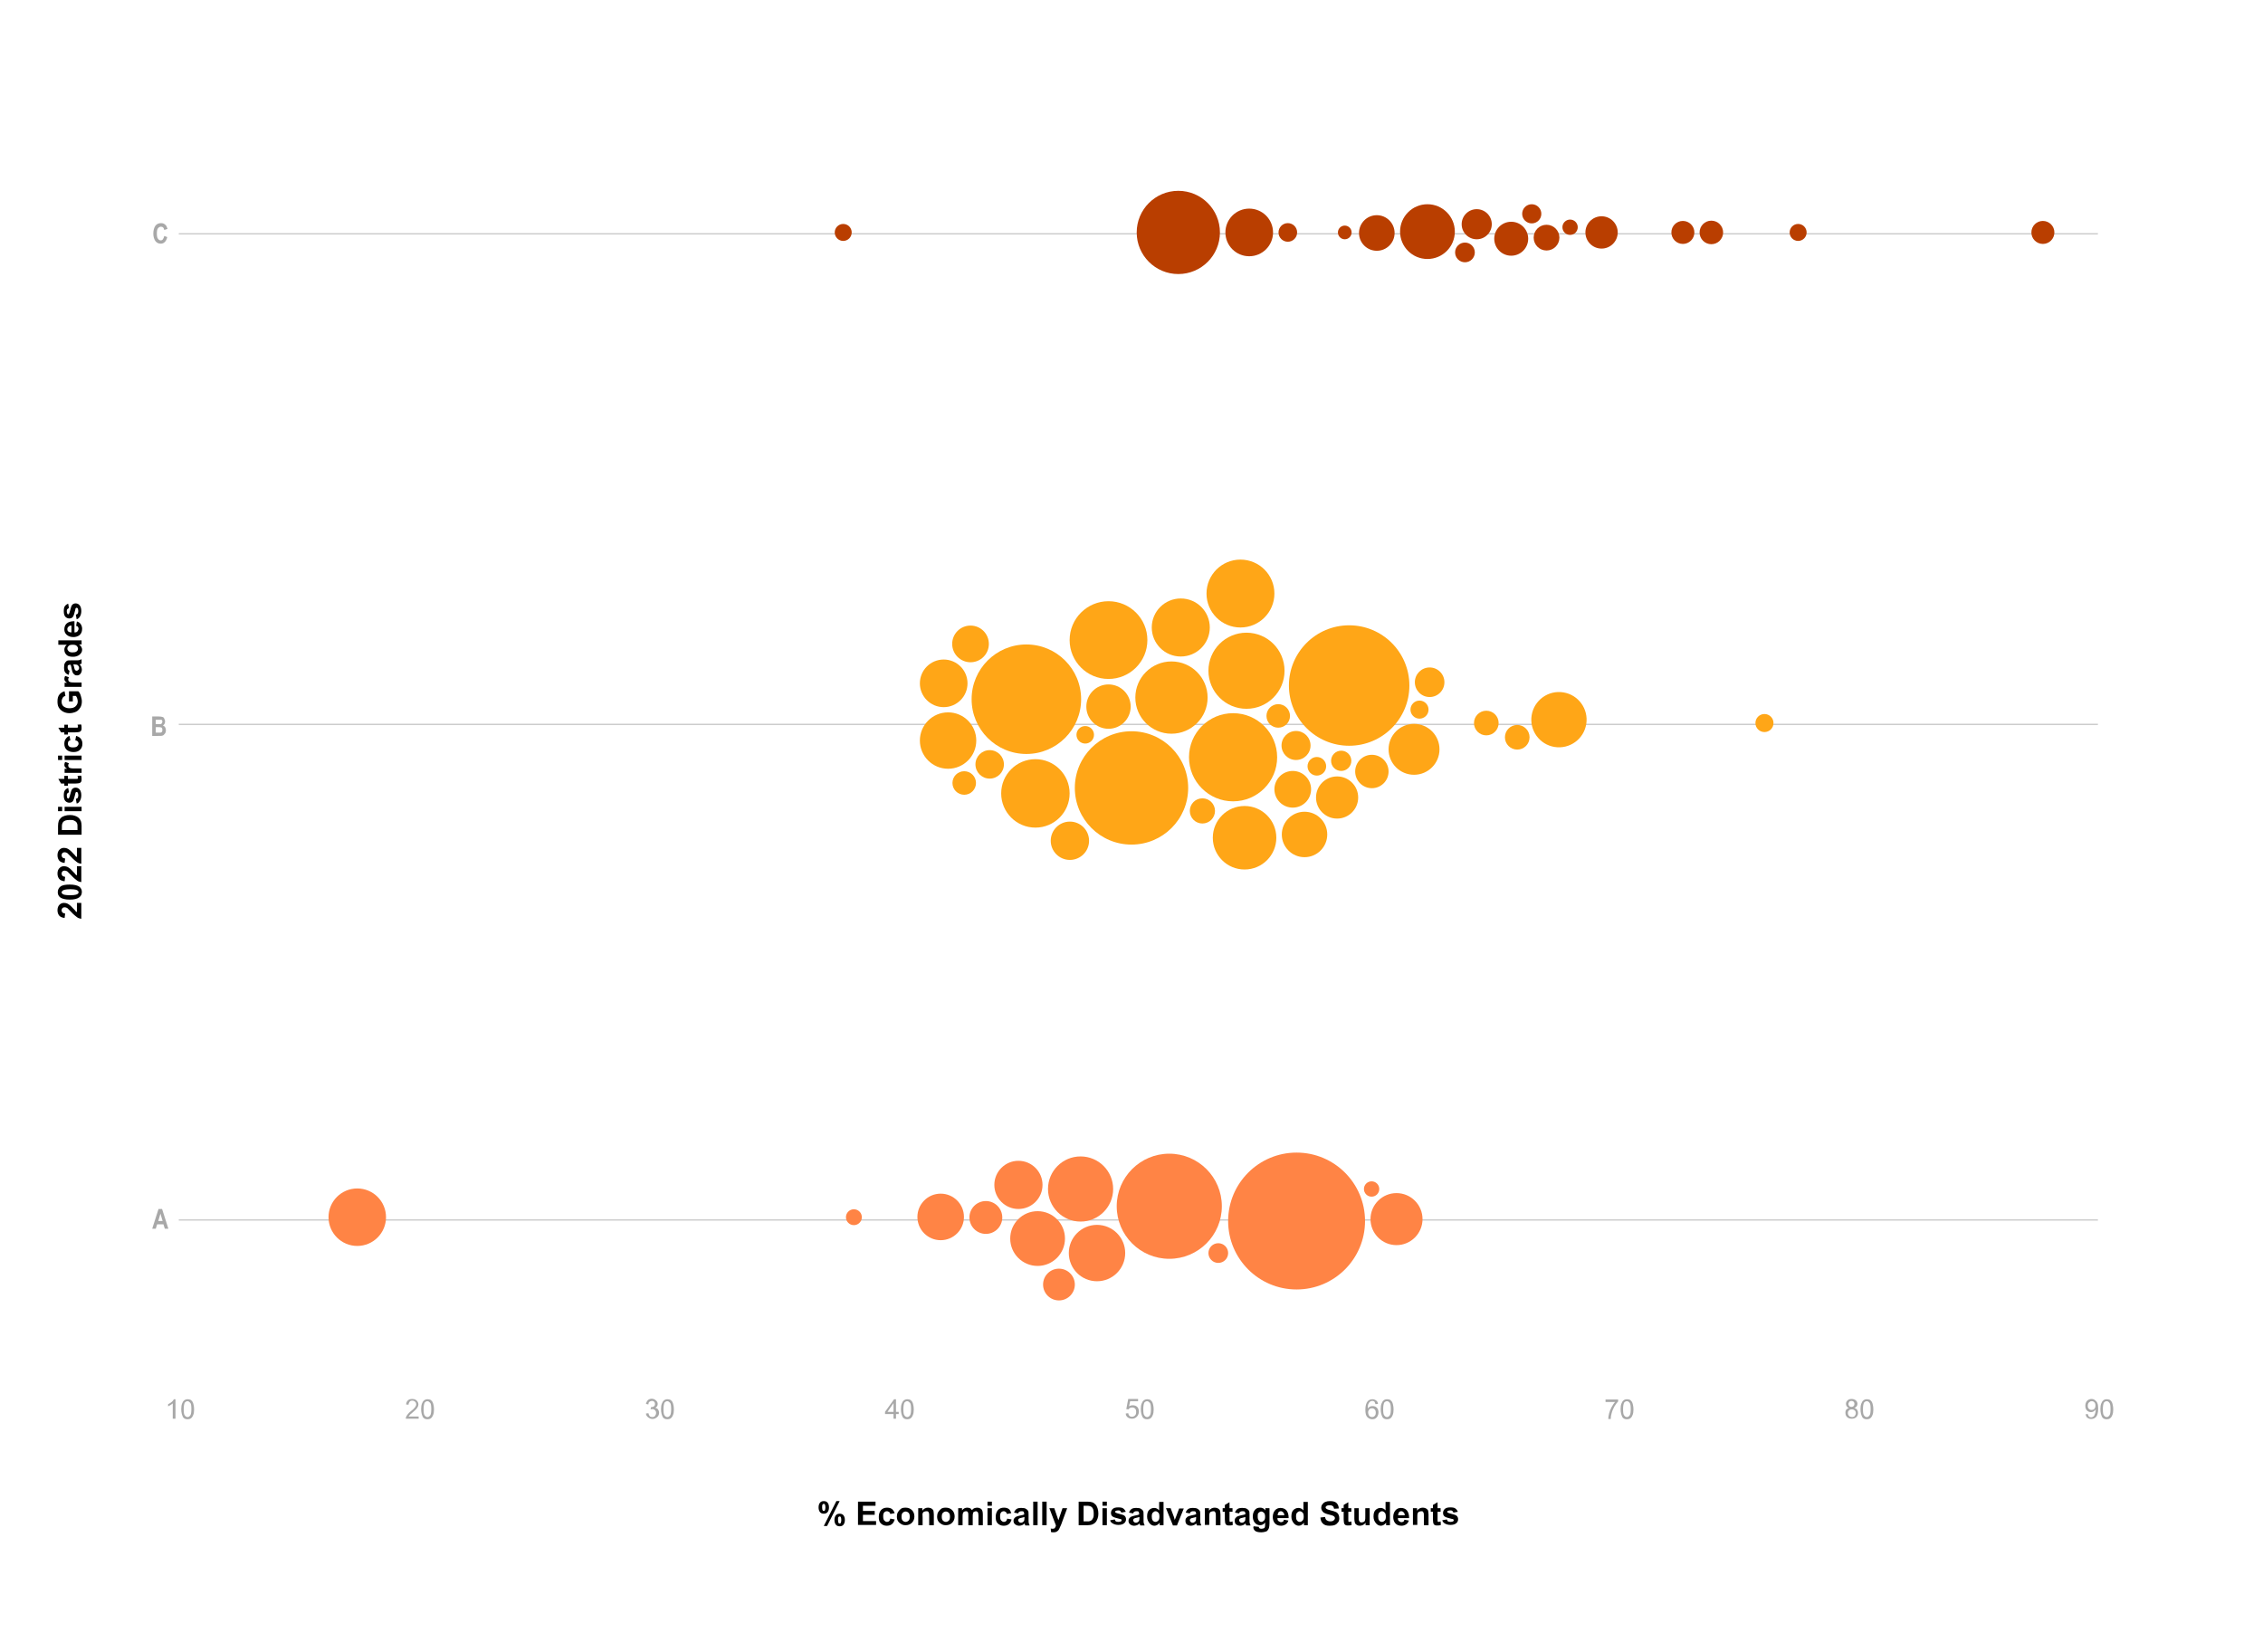 <?xml version="1.0" encoding="utf-8"?>
<!-- Generator: Adobe Illustrator 26.5.0, SVG Export Plug-In . SVG Version: 6.00 Build 0)  -->
<svg version="1.1" id="Layer_1" xmlns="http://www.w3.org/2000/svg" xmlns:xlink="http://www.w3.org/1999/xlink" x="0px" y="0px"
	 viewBox="0 0 826.6 603.5" style="enable-background:new 0 0 826.6 603.5;" xml:space="preserve">
<style type="text/css">
	.st0{enable-background:new    ;}
	.st1{fill:#A8A8A8;}
	.st2{fill:none;stroke:#000000;}
	.st3{fill:none;stroke:#CCCCCC;stroke-width:0.5;}
	.st4{fill:none;stroke:#CCCCCC;}
	.st5{fill:#FFA617;}
	.st6{fill:#FF8445;}
	.st7{fill:#B93E00;}
</style>
<g id="viz" transform="translate(50,10)">
	<g id="axis">
		<g transform="translate(0,540)">
			<g transform="translate(0.5,0)">
				<g class="st0">
					<path class="st1" d="M13.5-31.8h-0.9v-5.6c-0.2,0.2-0.5,0.4-0.8,0.6s-0.7,0.4-0.9,0.5v-0.8c0.5-0.2,0.9-0.5,1.3-0.8
						s0.6-0.6,0.8-1h0.6V-31.8z"/>
					<path class="st1" d="M15.7-35.3c0-0.8,0.1-1.5,0.3-2c0.2-0.5,0.4-0.9,0.8-1.2s0.8-0.4,1.3-0.4c0.4,0,0.7,0.1,1,0.2
						c0.3,0.2,0.5,0.4,0.7,0.7c0.2,0.3,0.3,0.6,0.4,1.1c0.1,0.4,0.2,1,0.2,1.7c0,0.8-0.1,1.5-0.3,2c-0.2,0.5-0.4,0.9-0.8,1.2
						c-0.3,0.3-0.8,0.4-1.3,0.4c-0.7,0-1.2-0.2-1.6-0.7C16-33,15.7-34,15.7-35.3z M16.6-35.3c0,1.2,0.1,2,0.4,2.3
						c0.3,0.4,0.6,0.6,1,0.6s0.7-0.2,1-0.6s0.4-1.2,0.4-2.3c0-1.2-0.1-2-0.4-2.3s-0.6-0.6-1-0.6c-0.4,0-0.7,0.2-1,0.5
						C16.8-37.3,16.6-36.5,16.6-35.3z"/>
				</g>
			</g>
			<g transform="translate(88.125,0)">
				<path class="st2" d="M15.3-14.9"/>
				<g class="st0">
					<path class="st1" d="M14.8-32.6v0.8h-4.7c0-0.2,0-0.4,0.1-0.6c0.1-0.3,0.3-0.6,0.6-1s0.6-0.7,1.1-1.1c0.8-0.6,1.3-1.1,1.6-1.5
						c0.3-0.4,0.4-0.7,0.4-1.1c0-0.3-0.1-0.6-0.4-0.9c-0.2-0.2-0.6-0.4-1-0.4c-0.4,0-0.8,0.1-1,0.4s-0.4,0.6-0.4,1.1l-0.9-0.1
						c0.1-0.7,0.3-1.2,0.7-1.5c0.4-0.4,0.9-0.5,1.6-0.5c0.7,0,1.2,0.2,1.6,0.6s0.6,0.9,0.6,1.4c0,0.3-0.1,0.6-0.2,0.8
						s-0.3,0.6-0.6,0.9s-0.7,0.7-1.4,1.3c-0.5,0.4-0.9,0.7-1,0.9c-0.1,0.2-0.3,0.3-0.4,0.5H14.8z"/>
					<path class="st1" d="M15.7-35.3c0-0.8,0.1-1.5,0.3-2c0.2-0.5,0.4-0.9,0.8-1.2s0.8-0.4,1.3-0.4c0.4,0,0.7,0.1,1,0.2
						c0.3,0.2,0.5,0.4,0.7,0.7c0.2,0.3,0.3,0.6,0.4,1.1c0.1,0.4,0.2,1,0.2,1.7c0,0.8-0.1,1.5-0.3,2c-0.2,0.5-0.4,0.9-0.8,1.2
						c-0.3,0.3-0.8,0.4-1.3,0.4c-0.7,0-1.2-0.2-1.6-0.7C16-33,15.7-34,15.7-35.3z M16.6-35.3c0,1.2,0.1,2,0.4,2.3
						c0.3,0.4,0.6,0.6,1,0.6s0.7-0.2,1-0.6s0.4-1.2,0.4-2.3c0-1.2-0.1-2-0.4-2.3s-0.6-0.6-1-0.6c-0.4,0-0.7,0.2-1,0.5
						C16.8-37.3,16.6-36.5,16.6-35.3z"/>
				</g>
			</g>
			<g transform="translate(175.75,0)">
				<path class="st2" d="M15.3-14.9"/>
				<g class="st0">
					<path class="st1" d="M10.2-33.7l0.9-0.1c0.1,0.5,0.3,0.9,0.5,1.1c0.2,0.2,0.5,0.3,0.9,0.3c0.4,0,0.8-0.1,1-0.4s0.4-0.6,0.4-1.1
						c0-0.4-0.1-0.7-0.4-1c-0.3-0.3-0.6-0.4-1-0.4c-0.2,0-0.4,0-0.6,0.1l0.1-0.8c0.1,0,0.1,0,0.1,0c0.4,0,0.7-0.1,1-0.3
						s0.4-0.5,0.4-0.9c0-0.3-0.1-0.6-0.3-0.8s-0.5-0.3-0.8-0.3c-0.3,0-0.6,0.1-0.9,0.3s-0.4,0.5-0.4,1l-0.9-0.2
						c0.1-0.6,0.4-1,0.7-1.4c0.4-0.3,0.9-0.5,1.4-0.5c0.4,0,0.8,0.1,1.1,0.3c0.3,0.2,0.6,0.4,0.8,0.7s0.3,0.6,0.3,0.9
						c0,0.3-0.1,0.6-0.2,0.8s-0.4,0.5-0.7,0.6c0.4,0.1,0.8,0.3,1,0.6c0.2,0.3,0.4,0.7,0.4,1.2c0,0.6-0.2,1.2-0.7,1.6
						c-0.5,0.4-1,0.7-1.7,0.7c-0.6,0-1.1-0.2-1.6-0.6S10.2-33.1,10.2-33.7z"/>
					<path class="st1" d="M15.7-35.3c0-0.8,0.1-1.5,0.3-2c0.2-0.5,0.4-0.9,0.8-1.2s0.8-0.4,1.3-0.4c0.4,0,0.7,0.1,1,0.2
						c0.3,0.2,0.5,0.4,0.7,0.7c0.2,0.3,0.3,0.6,0.4,1.1c0.1,0.4,0.2,1,0.2,1.7c0,0.8-0.1,1.5-0.3,2c-0.2,0.5-0.4,0.9-0.8,1.2
						c-0.3,0.3-0.8,0.4-1.3,0.4c-0.7,0-1.2-0.2-1.6-0.7C16-33,15.7-34,15.7-35.3z M16.6-35.3c0,1.2,0.1,2,0.4,2.3
						c0.3,0.4,0.6,0.6,1,0.6s0.7-0.2,1-0.6s0.4-1.2,0.4-2.3c0-1.2-0.1-2-0.4-2.3s-0.6-0.6-1-0.6c-0.4,0-0.7,0.2-1,0.5
						C16.8-37.3,16.6-36.5,16.6-35.3z"/>
				</g>
			</g>
			<g transform="translate(263.375,0)">
				<path class="st2" d="M15.3-14.9"/>
				<g class="st0">
					<path class="st1" d="M13-31.8v-1.7H9.9v-0.8l3.3-4.6h0.7v4.6h1v0.8h-1v1.7H13z M13-34.3v-3.2l-2.2,3.2H13z"/>
					<path class="st1" d="M15.7-35.3c0-0.8,0.1-1.5,0.3-2c0.2-0.5,0.4-0.9,0.8-1.2s0.8-0.4,1.3-0.4c0.4,0,0.7,0.1,1,0.2
						c0.3,0.2,0.5,0.4,0.7,0.7c0.2,0.3,0.3,0.6,0.4,1.1c0.1,0.4,0.2,1,0.2,1.7c0,0.8-0.1,1.5-0.3,2c-0.2,0.5-0.4,0.9-0.8,1.2
						c-0.3,0.3-0.8,0.4-1.3,0.4c-0.7,0-1.2-0.2-1.6-0.7C16-33,15.7-34,15.7-35.3z M16.6-35.3c0,1.2,0.1,2,0.4,2.3
						c0.3,0.4,0.6,0.6,1,0.6s0.7-0.2,1-0.6s0.4-1.2,0.4-2.3c0-1.2-0.1-2-0.4-2.3s-0.6-0.6-1-0.6c-0.4,0-0.7,0.2-1,0.5
						C16.8-37.3,16.6-36.5,16.6-35.3z"/>
				</g>
			</g>
			<g transform="translate(351,0)">
				<path class="st2" d="M15.3-14.9"/>
				<g class="st0">
					<path class="st1" d="M10.2-33.7l0.9-0.1c0.1,0.4,0.2,0.8,0.5,1c0.2,0.2,0.5,0.3,0.9,0.3c0.4,0,0.8-0.2,1.1-0.5s0.4-0.7,0.4-1.3
						c0-0.5-0.1-0.9-0.4-1.2s-0.7-0.4-1.1-0.4c-0.3,0-0.5,0.1-0.8,0.2c-0.2,0.1-0.4,0.3-0.5,0.5l-0.8-0.1l0.7-3.7h3.6v0.8h-2.9
						l-0.4,1.9c0.4-0.3,0.9-0.4,1.4-0.4c0.6,0,1.2,0.2,1.6,0.6s0.6,1,0.6,1.7c0,0.6-0.2,1.2-0.6,1.7c-0.5,0.6-1.1,0.9-1.9,0.9
						c-0.7,0-1.2-0.2-1.6-0.5S10.2-33.1,10.2-33.7z"/>
					<path class="st1" d="M15.7-35.3c0-0.8,0.1-1.5,0.3-2c0.2-0.5,0.4-0.9,0.8-1.2s0.8-0.4,1.3-0.4c0.4,0,0.7,0.1,1,0.2
						c0.3,0.2,0.5,0.4,0.7,0.7c0.2,0.3,0.3,0.6,0.4,1.1c0.1,0.4,0.2,1,0.2,1.7c0,0.8-0.1,1.5-0.3,2c-0.2,0.5-0.4,0.9-0.8,1.2
						c-0.3,0.3-0.8,0.4-1.3,0.4c-0.7,0-1.2-0.2-1.6-0.7C16-33,15.7-34,15.7-35.3z M16.6-35.3c0,1.2,0.1,2,0.4,2.3
						c0.3,0.4,0.6,0.6,1,0.6s0.7-0.2,1-0.6s0.4-1.2,0.4-2.3c0-1.2-0.1-2-0.4-2.3s-0.6-0.6-1-0.6c-0.4,0-0.7,0.2-1,0.5
						C16.8-37.3,16.6-36.5,16.6-35.3z"/>
				</g>
			</g>
			<g transform="translate(438.625,0)">
				<path class="st2" d="M15.3-14.9"/>
				<g class="st0">
					<path class="st1" d="M14.7-37.2l-0.9,0.1c-0.1-0.3-0.2-0.6-0.3-0.8c-0.2-0.3-0.5-0.4-0.9-0.4c-0.3,0-0.5,0.1-0.7,0.2
						c-0.3,0.2-0.5,0.5-0.7,0.9c-0.2,0.4-0.2,0.9-0.2,1.7c0.2-0.3,0.5-0.6,0.8-0.7c0.3-0.2,0.6-0.2,1-0.2c0.6,0,1.1,0.2,1.5,0.6
						c0.4,0.4,0.6,1,0.6,1.7c0,0.4-0.1,0.9-0.3,1.3c-0.2,0.4-0.5,0.7-0.8,0.9c-0.3,0.2-0.7,0.3-1.2,0.3c-0.7,0-1.3-0.3-1.8-0.8
						c-0.5-0.5-0.7-1.4-0.7-2.7c0-1.4,0.3-2.4,0.8-3c0.4-0.5,1-0.8,1.8-0.8c0.6,0,1,0.2,1.4,0.5C14.4-38.2,14.7-37.7,14.7-37.2z
						 M11.1-34.1c0,0.3,0.1,0.6,0.2,0.9c0.1,0.3,0.3,0.5,0.5,0.6c0.2,0.1,0.5,0.2,0.7,0.2c0.4,0,0.7-0.1,1-0.4
						c0.3-0.3,0.4-0.7,0.4-1.2c0-0.5-0.1-0.9-0.4-1.2c-0.3-0.3-0.6-0.4-1-0.4c-0.4,0-0.7,0.1-1,0.4C11.3-34.9,11.1-34.6,11.1-34.1z"
						/>
					<path class="st1" d="M15.7-35.3c0-0.8,0.1-1.5,0.3-2c0.2-0.5,0.4-0.9,0.8-1.2c0.3-0.3,0.8-0.4,1.3-0.4c0.4,0,0.7,0.1,1,0.2
						c0.3,0.2,0.5,0.4,0.7,0.7c0.2,0.3,0.3,0.6,0.4,1.1c0.1,0.4,0.2,1,0.2,1.7c0,0.8-0.1,1.5-0.3,2c-0.2,0.5-0.4,0.9-0.8,1.2
						c-0.3,0.3-0.8,0.4-1.3,0.4c-0.7,0-1.2-0.2-1.6-0.7C16-33,15.7-34,15.7-35.3z M16.6-35.3c0,1.2,0.1,2,0.4,2.3
						c0.3,0.4,0.6,0.6,1,0.6c0.4,0,0.7-0.2,1-0.6c0.3-0.4,0.4-1.2,0.4-2.3c0-1.2-0.1-2-0.4-2.3c-0.3-0.4-0.6-0.6-1-0.6
						c-0.4,0-0.7,0.2-1,0.5C16.8-37.3,16.6-36.5,16.6-35.3z"/>
				</g>
			</g>
			<g transform="translate(526.25,0)">
				<path class="st2" d="M15.3-14.9"/>
				<g class="st0">
					<path class="st1" d="M10.2-38v-0.8h4.6v0.7c-0.5,0.5-0.9,1.1-1.4,1.9c-0.4,0.8-0.8,1.6-1,2.5c-0.2,0.6-0.3,1.3-0.3,2h-0.9
						c0-0.6,0.1-1.2,0.3-2c0.2-0.8,0.5-1.6,0.9-2.3c0.4-0.7,0.8-1.4,1.3-1.9H10.2z"/>
					<path class="st1" d="M15.7-35.3c0-0.8,0.1-1.5,0.3-2c0.2-0.5,0.4-0.9,0.8-1.2c0.3-0.3,0.8-0.4,1.3-0.4c0.4,0,0.7,0.1,1,0.2
						c0.3,0.2,0.5,0.4,0.7,0.7c0.2,0.3,0.3,0.6,0.4,1.1c0.1,0.4,0.2,1,0.2,1.7c0,0.8-0.1,1.5-0.3,2c-0.2,0.5-0.4,0.9-0.8,1.2
						c-0.3,0.3-0.8,0.4-1.3,0.4c-0.7,0-1.2-0.2-1.6-0.7C16-33,15.7-34,15.7-35.3z M16.6-35.3c0,1.2,0.1,2,0.4,2.3
						c0.3,0.4,0.6,0.6,1,0.6c0.4,0,0.7-0.2,1-0.6c0.3-0.4,0.4-1.2,0.4-2.3c0-1.2-0.1-2-0.4-2.3c-0.3-0.4-0.6-0.6-1-0.6
						c-0.4,0-0.7,0.2-1,0.5C16.8-37.3,16.6-36.5,16.6-35.3z"/>
				</g>
			</g>
			<g transform="translate(613.875,0)">
				<path class="st2" d="M15.3-14.9"/>
				<g class="st0">
					<path class="st1" d="M11.5-35.7c-0.4-0.1-0.6-0.3-0.8-0.6s-0.3-0.5-0.3-0.9c0-0.5,0.2-1,0.6-1.3c0.4-0.4,0.9-0.5,1.5-0.5
						c0.6,0,1.1,0.2,1.5,0.5c0.4,0.4,0.6,0.8,0.6,1.3c0,0.3-0.1,0.6-0.3,0.9c-0.2,0.2-0.4,0.4-0.8,0.6c0.4,0.1,0.8,0.4,1,0.7
						s0.3,0.7,0.3,1.1c0,0.6-0.2,1.1-0.6,1.5c-0.4,0.4-1,0.6-1.7,0.6c-0.7,0-1.3-0.2-1.7-0.6c-0.4-0.4-0.6-0.9-0.6-1.6
						c0-0.5,0.1-0.9,0.4-1.2C10.7-35.3,11.1-35.6,11.5-35.7z M11.1-33.8c0,0.3,0.1,0.5,0.2,0.7c0.1,0.2,0.3,0.4,0.5,0.5
						c0.2,0.1,0.5,0.2,0.8,0.2c0.4,0,0.8-0.1,1-0.4s0.4-0.6,0.4-1c0-0.4-0.1-0.8-0.4-1c-0.3-0.3-0.6-0.4-1.1-0.4
						c-0.4,0-0.8,0.1-1,0.4C11.2-34.6,11.1-34.3,11.1-33.8z M11.3-37.2c0,0.3,0.1,0.6,0.3,0.8c0.2,0.2,0.5,0.3,0.8,0.3
						c0.3,0,0.6-0.1,0.8-0.3c0.2-0.2,0.3-0.5,0.3-0.8c0-0.3-0.1-0.6-0.3-0.8c-0.2-0.2-0.5-0.3-0.8-0.3c-0.3,0-0.6,0.1-0.8,0.3
						C11.5-37.7,11.3-37.5,11.3-37.2z"/>
					<path class="st1" d="M15.7-35.3c0-0.8,0.1-1.5,0.3-2c0.2-0.5,0.4-0.9,0.8-1.2c0.3-0.3,0.8-0.4,1.3-0.4c0.4,0,0.7,0.1,1,0.2
						c0.3,0.2,0.5,0.4,0.7,0.7c0.2,0.3,0.3,0.6,0.4,1.1c0.1,0.4,0.2,1,0.2,1.7c0,0.8-0.1,1.5-0.3,2c-0.2,0.5-0.4,0.9-0.8,1.2
						c-0.3,0.3-0.8,0.4-1.3,0.4c-0.7,0-1.2-0.2-1.6-0.7C16-33,15.7-34,15.7-35.3z M16.6-35.3c0,1.2,0.1,2,0.4,2.3
						c0.3,0.4,0.6,0.6,1,0.6c0.4,0,0.7-0.2,1-0.6c0.3-0.4,0.4-1.2,0.4-2.3c0-1.2-0.1-2-0.4-2.3c-0.3-0.4-0.6-0.6-1-0.6
						c-0.4,0-0.7,0.2-1,0.5C16.8-37.3,16.6-36.5,16.6-35.3z"/>
				</g>
			</g>
			<g transform="translate(701.5,0)">
				<path class="st2" d="M15.3-14.9"/>
				<g class="st0">
					<path class="st1" d="M10.3-33.4l0.8-0.1c0.1,0.4,0.2,0.7,0.4,0.9c0.2,0.2,0.5,0.3,0.8,0.3c0.3,0,0.5-0.1,0.7-0.2
						c0.2-0.1,0.4-0.3,0.5-0.5c0.1-0.2,0.2-0.5,0.3-0.8S14-34.6,14-35c0,0,0-0.1,0-0.2c-0.2,0.3-0.4,0.5-0.7,0.7
						c-0.3,0.2-0.6,0.3-1,0.3c-0.6,0-1.1-0.2-1.5-0.6s-0.6-1-0.6-1.7c0-0.7,0.2-1.3,0.6-1.8c0.4-0.4,1-0.7,1.6-0.7
						c0.5,0,0.9,0.1,1.3,0.4s0.7,0.6,0.9,1.1c0.2,0.5,0.3,1.1,0.3,2c0,0.9-0.1,1.6-0.3,2.2c-0.2,0.5-0.5,1-0.9,1.2
						c-0.4,0.3-0.9,0.4-1.4,0.4c-0.6,0-1-0.2-1.4-0.5C10.6-32.4,10.4-32.9,10.3-33.4z M13.9-36.6c0-0.5-0.1-0.9-0.4-1.2
						s-0.6-0.4-1-0.4c-0.4,0-0.7,0.2-1,0.5c-0.3,0.3-0.4,0.7-0.4,1.2c0,0.5,0.1,0.8,0.4,1.1c0.3,0.3,0.6,0.4,1,0.4
						c0.4,0,0.7-0.1,1-0.4C13.8-35.7,13.9-36.1,13.9-36.6z"/>
					<path class="st1" d="M15.7-35.3c0-0.8,0.1-1.5,0.3-2c0.2-0.5,0.4-0.9,0.8-1.2c0.3-0.3,0.8-0.4,1.3-0.4c0.4,0,0.7,0.1,1,0.2
						c0.3,0.2,0.5,0.4,0.7,0.7c0.2,0.3,0.3,0.6,0.4,1.1c0.1,0.4,0.2,1,0.2,1.7c0,0.8-0.1,1.5-0.3,2c-0.2,0.5-0.4,0.9-0.8,1.2
						c-0.3,0.3-0.8,0.4-1.3,0.4c-0.7,0-1.2-0.2-1.6-0.7C16-33,15.7-34,15.7-35.3z M16.6-35.3c0,1.2,0.1,2,0.4,2.3
						c0.3,0.4,0.6,0.6,1,0.6c0.4,0,0.7-0.2,1-0.6c0.3-0.4,0.4-1.2,0.4-2.3c0-1.2-0.1-2-0.4-2.3c-0.3-0.4-0.6-0.6-1-0.6
						c-0.4,0-0.7,0.2-1,0.5C16.8-37.3,16.6-36.5,16.6-35.3z"/>
				</g>
			</g>
			<g class="st0">
				<path d="M249,0.6c0-0.8,0.2-1.3,0.5-1.7s0.8-0.6,1.4-0.6c0.6,0,1.1,0.2,1.4,0.6s0.5,0.9,0.5,1.7c0,0.8-0.2,1.3-0.5,1.7
					s-0.8,0.6-1.4,0.6c-0.6,0-1.1-0.2-1.4-0.6S249,1.4,249,0.6z M250.3,0.6c0,0.6,0.1,0.9,0.2,1.1c0.1,0.1,0.2,0.2,0.4,0.2
					c0.2,0,0.3-0.1,0.4-0.2c0.1-0.2,0.2-0.6,0.2-1.1s-0.1-0.9-0.2-1.1c-0.1-0.1-0.2-0.2-0.4-0.2c-0.2,0-0.3,0.1-0.4,0.2
					C250.3-0.3,250.3,0.1,250.3,0.6z M252.1,7.4h-1.2l4.6-9.1h1.2L252.1,7.4z M254.8,5.2c0-0.8,0.2-1.3,0.5-1.7s0.8-0.6,1.4-0.6
					c0.6,0,1.1,0.2,1.4,0.6s0.5,0.9,0.5,1.7c0,0.8-0.2,1.3-0.5,1.7s-0.8,0.6-1.4,0.6c-0.6,0-1.1-0.2-1.4-0.6S254.8,6,254.8,5.2z
					 M256.1,5.2c0,0.6,0.1,0.9,0.2,1.1c0.1,0.1,0.2,0.2,0.4,0.2c0.2,0,0.3-0.1,0.4-0.2c0.1-0.2,0.2-0.6,0.2-1.1s-0.1-0.9-0.2-1.1
					c-0.1-0.1-0.2-0.2-0.4-0.2s-0.3,0.1-0.4,0.2C256.1,4.2,256.1,4.6,256.1,5.2z"/>
				<path d="M263.4,7.1v-8.6h6.4V0h-4.6v1.9h4.3v1.4h-4.3v2.3h4.8v1.4H263.4z"/>
				<path d="M276.8,2.7L275.2,3c-0.1-0.3-0.2-0.6-0.4-0.7S274.3,2,274,2c-0.4,0-0.7,0.1-1,0.4s-0.4,0.8-0.4,1.4
					c0,0.7,0.1,1.3,0.4,1.6s0.6,0.5,1,0.5c0.3,0,0.6-0.1,0.8-0.3s0.3-0.5,0.4-0.9l1.6,0.3c-0.2,0.7-0.5,1.3-1,1.7s-1.1,0.6-1.9,0.6
					c-0.9,0-1.6-0.3-2.2-0.9S271,5,271,4c0-1,0.3-1.8,0.8-2.4s1.3-0.9,2.2-0.9c0.8,0,1.4,0.2,1.8,0.5S276.6,2.1,276.8,2.7z"/>
				<path d="M277.6,3.9c0-0.5,0.1-1.1,0.4-1.6s0.7-0.9,1.1-1.2s1-0.4,1.7-0.4c0.9,0,1.7,0.3,2.3,0.9s0.9,1.4,0.9,2.3
					c0,0.9-0.3,1.7-0.9,2.3s-1.4,0.9-2.3,0.9c-0.6,0-1.1-0.1-1.6-0.4s-0.9-0.6-1.2-1.1S277.6,4.6,277.6,3.9z M279.3,4
					c0,0.6,0.1,1.1,0.4,1.4s0.7,0.5,1.1,0.5s0.8-0.2,1.1-0.5s0.4-0.8,0.4-1.4c0-0.6-0.1-1.1-0.4-1.4s-0.7-0.5-1.1-0.5
					s-0.8,0.2-1.1,0.5S279.3,3.4,279.3,4z"/>
				<path d="M291,7.1h-1.6V3.9c0-0.7,0-1.1-0.1-1.3s-0.2-0.4-0.3-0.5S288.6,2,288.3,2c-0.3,0-0.5,0.1-0.8,0.2s-0.4,0.4-0.5,0.6
					S287,3.6,287,4.3v2.8h-1.6V0.9h1.5v0.9c0.5-0.7,1.2-1.1,2.1-1.1c0.4,0,0.7,0.1,1,0.2s0.5,0.3,0.7,0.5s0.3,0.4,0.3,0.7
					s0.1,0.6,0.1,1.1V7.1z"/>
				<path d="M292.3,3.9c0-0.5,0.1-1.1,0.4-1.6s0.7-0.9,1.1-1.2s1-0.4,1.7-0.4c0.9,0,1.7,0.3,2.3,0.9s0.9,1.4,0.9,2.3
					c0,0.9-0.3,1.7-0.9,2.3s-1.4,0.9-2.3,0.9c-0.6,0-1.1-0.1-1.6-0.4s-0.9-0.6-1.2-1.1S292.3,4.6,292.3,3.9z M294,4
					c0,0.6,0.1,1.1,0.4,1.4s0.7,0.5,1.1,0.5s0.8-0.2,1.1-0.5S297,4.6,297,4c0-0.6-0.1-1.1-0.4-1.4s-0.7-0.5-1.1-0.5
					s-0.8,0.2-1.1,0.5S294,3.4,294,4z"/>
				<path d="M299.9,0.9h1.5v0.8c0.5-0.7,1.2-1,1.9-1c0.4,0,0.7,0.1,1,0.2s0.5,0.4,0.7,0.7c0.3-0.3,0.6-0.6,0.9-0.7s0.7-0.2,1-0.2
					c0.5,0,0.8,0.1,1.2,0.3s0.6,0.5,0.7,0.8c0.1,0.3,0.2,0.7,0.2,1.3v4h-1.6V3.6c0-0.6-0.1-1-0.2-1.2c-0.2-0.2-0.4-0.4-0.7-0.4
					c-0.2,0-0.4,0.1-0.7,0.2s-0.3,0.3-0.4,0.6s-0.1,0.7-0.1,1.3v3h-1.6V3.7c0-0.6,0-1-0.1-1.2s-0.1-0.3-0.3-0.4S303,2,302.8,2
					c-0.3,0-0.5,0.1-0.7,0.2s-0.3,0.3-0.4,0.6s-0.1,0.7-0.1,1.3v3h-1.6V0.9z"/>
				<path d="M310.7,0v-1.5h1.6V0H310.7z M310.7,7.1V0.9h1.6v6.2H310.7z"/>
				<path d="M319.4,2.7L317.8,3c-0.1-0.3-0.2-0.6-0.4-0.7S317,2,316.7,2c-0.4,0-0.7,0.1-1,0.4s-0.4,0.8-0.4,1.4
					c0,0.7,0.1,1.3,0.4,1.6s0.6,0.5,1,0.5c0.3,0,0.6-0.1,0.8-0.3s0.3-0.5,0.4-0.9l1.6,0.3c-0.2,0.7-0.5,1.3-1,1.7s-1.1,0.6-1.9,0.6
					c-0.9,0-1.6-0.3-2.2-0.9S313.7,5,313.7,4c0-1,0.3-1.8,0.8-2.4s1.3-0.9,2.2-0.9c0.8,0,1.4,0.2,1.8,0.5S319.2,2.1,319.4,2.7z"/>
				<path d="M321.9,2.8l-1.5-0.3c0.2-0.6,0.5-1,0.9-1.3s1-0.4,1.8-0.4c0.7,0,1.3,0.1,1.6,0.3s0.6,0.4,0.8,0.7s0.2,0.8,0.2,1.5l0,1.9
					c0,0.5,0,1,0.1,1.2s0.2,0.5,0.3,0.8h-1.6c0-0.1-0.1-0.3-0.2-0.5c0-0.1,0-0.2-0.1-0.2c-0.3,0.3-0.6,0.5-0.9,0.6s-0.7,0.2-1,0.2
					c-0.6,0-1.1-0.2-1.5-0.5s-0.6-0.8-0.6-1.3c0-0.4,0.1-0.7,0.3-0.9s0.4-0.5,0.7-0.6s0.7-0.3,1.3-0.4c0.8-0.1,1.3-0.3,1.6-0.4V2.9
					c0-0.3-0.1-0.5-0.2-0.7S323.4,2,323,2c-0.3,0-0.5,0.1-0.7,0.2S322,2.5,321.9,2.8z M324.1,4.1c-0.2,0.1-0.5,0.2-1,0.3
					s-0.8,0.2-0.9,0.3c-0.2,0.2-0.3,0.3-0.3,0.6c0,0.2,0.1,0.4,0.3,0.6s0.4,0.3,0.7,0.3c0.3,0,0.6-0.1,0.8-0.3
					c0.2-0.1,0.3-0.3,0.4-0.5c0-0.1,0.1-0.4,0.1-0.8V4.1z"/>
				<path d="M327.4,7.1v-8.6h1.6v8.6H327.4z"/>
				<path d="M330.7,7.1v-8.6h1.6v8.6H330.7z"/>
				<path d="M333.3,0.9h1.8l1.5,4.4l1.5-4.4h1.7l-2.2,6L337.1,8c-0.1,0.4-0.3,0.6-0.4,0.8s-0.3,0.3-0.5,0.5s-0.4,0.2-0.6,0.3
					s-0.5,0.1-0.8,0.1c-0.3,0-0.6,0-0.9-0.1l-0.1-1.3c0.3,0.1,0.5,0.1,0.7,0.1c0.4,0,0.7-0.1,0.8-0.3c0.2-0.2,0.3-0.5,0.4-0.9
					L333.3,0.9z"/>
				<path d="M344-1.5h3.2c0.7,0,1.3,0.1,1.6,0.2c0.5,0.1,0.9,0.4,1.3,0.8s0.6,0.8,0.8,1.4s0.3,1.2,0.3,2c0,0.7-0.1,1.3-0.3,1.8
					c-0.2,0.6-0.5,1.1-0.9,1.5c-0.3,0.3-0.7,0.5-1.2,0.7c-0.4,0.1-0.9,0.2-1.5,0.2H344V-1.5z M345.8,0v5.7h1.3c0.5,0,0.8,0,1-0.1
					c0.3-0.1,0.5-0.2,0.7-0.4s0.3-0.4,0.5-0.8s0.2-0.9,0.2-1.6s-0.1-1.2-0.2-1.5s-0.3-0.6-0.5-0.8s-0.5-0.3-0.8-0.4
					C347.7,0,347.3,0,346.6,0H345.8z"/>
				<path d="M352.7,0v-1.5h1.6V0H352.7z M352.7,7.1V0.9h1.6v6.2H352.7z"/>
				<path d="M355.5,5.3l1.7-0.3c0.1,0.3,0.2,0.6,0.4,0.7s0.5,0.2,0.9,0.2c0.4,0,0.7-0.1,1-0.2c0.1-0.1,0.2-0.3,0.2-0.4
					c0-0.1,0-0.2-0.1-0.3c-0.1-0.1-0.3-0.2-0.6-0.2c-1.3-0.3-2.2-0.6-2.5-0.8c-0.5-0.3-0.7-0.8-0.7-1.4c0-0.5,0.2-1,0.6-1.4
					s1.1-0.6,2-0.6c0.9,0,1.5,0.1,1.9,0.4s0.7,0.7,0.9,1.2l-1.6,0.3c-0.1-0.2-0.2-0.4-0.4-0.6s-0.5-0.2-0.8-0.2
					c-0.4,0-0.7,0.1-0.9,0.2c-0.1,0.1-0.2,0.2-0.2,0.3c0,0.1,0.1,0.2,0.2,0.3c0.1,0.1,0.7,0.3,1.5,0.5s1.5,0.4,1.8,0.7
					c0.3,0.3,0.5,0.7,0.5,1.2c0,0.6-0.2,1.1-0.7,1.5s-1.2,0.6-2.1,0.6c-0.8,0-1.5-0.2-2-0.5S355.6,5.9,355.5,5.3z"/>
				<path d="M363.9,2.8l-1.5-0.3c0.2-0.6,0.5-1,0.9-1.3s1-0.4,1.8-0.4c0.7,0,1.3,0.1,1.6,0.3s0.6,0.4,0.8,0.7s0.2,0.8,0.2,1.5l0,1.9
					c0,0.5,0,1,0.1,1.2s0.2,0.5,0.3,0.8h-1.6c0-0.1-0.1-0.3-0.2-0.5c0-0.1,0-0.2-0.1-0.2c-0.3,0.3-0.6,0.5-0.9,0.6s-0.7,0.2-1,0.2
					c-0.6,0-1.1-0.2-1.5-0.5s-0.6-0.8-0.6-1.3c0-0.4,0.1-0.7,0.3-0.9s0.4-0.5,0.7-0.6s0.7-0.3,1.3-0.4c0.8-0.1,1.3-0.3,1.6-0.4V2.9
					c0-0.3-0.1-0.5-0.2-0.7S365.5,2,365,2c-0.3,0-0.5,0.1-0.7,0.2S364,2.5,363.9,2.8z M366.1,4.1c-0.2,0.1-0.5,0.2-1,0.3
					s-0.8,0.2-0.9,0.3c-0.2,0.2-0.3,0.3-0.3,0.6c0,0.2,0.1,0.4,0.3,0.6s0.4,0.3,0.7,0.3c0.3,0,0.6-0.1,0.8-0.3
					c0.2-0.1,0.3-0.3,0.4-0.5c0-0.1,0.1-0.4,0.1-0.8V4.1z"/>
				<path d="M375.1,7.1h-1.5V6.2c-0.3,0.4-0.6,0.6-0.9,0.8s-0.7,0.3-1,0.3c-0.7,0-1.3-0.3-1.8-0.9S369,5,369,4
					c0-1.1,0.2-1.9,0.7-2.4s1.1-0.8,1.9-0.8c0.7,0,1.3,0.3,1.8,0.9v-3.1h1.6V7.1z M370.7,3.9c0,0.7,0.1,1.1,0.3,1.4
					c0.3,0.4,0.6,0.6,1.1,0.6c0.4,0,0.7-0.2,1-0.5s0.4-0.8,0.4-1.4c0-0.7-0.1-1.2-0.4-1.5s-0.6-0.5-1-0.5c-0.4,0-0.7,0.2-1,0.5
					S370.7,3.3,370.7,3.9z"/>
				<path d="M378.4,7.1l-2.5-6.2h1.7l1.2,3.2l0.3,1.1c0.1-0.3,0.1-0.4,0.2-0.5c0.1-0.2,0.1-0.4,0.2-0.5l1.2-3.2h1.7l-2.5,6.2H378.4z
					"/>
				<path d="M384.6,2.8l-1.5-0.3c0.2-0.6,0.5-1,0.9-1.3s1-0.4,1.8-0.4c0.7,0,1.3,0.1,1.6,0.3s0.6,0.4,0.8,0.7s0.2,0.8,0.2,1.5l0,1.9
					c0,0.5,0,1,0.1,1.2s0.2,0.5,0.3,0.8h-1.6c0-0.1-0.1-0.3-0.2-0.5c0-0.1,0-0.2-0.1-0.2c-0.3,0.3-0.6,0.5-0.9,0.6s-0.7,0.2-1,0.2
					c-0.6,0-1.1-0.2-1.5-0.5S383,5.9,383,5.4c0-0.4,0.1-0.7,0.3-0.9s0.4-0.5,0.7-0.6s0.7-0.3,1.3-0.4c0.8-0.1,1.3-0.3,1.6-0.4V2.9
					c0-0.3-0.1-0.5-0.2-0.7S386.1,2,385.7,2c-0.3,0-0.5,0.1-0.7,0.2S384.7,2.5,384.6,2.8z M386.8,4.1c-0.2,0.1-0.5,0.2-1,0.3
					s-0.8,0.2-0.9,0.3c-0.2,0.2-0.3,0.3-0.3,0.6c0,0.2,0.1,0.4,0.3,0.6s0.4,0.3,0.7,0.3c0.3,0,0.6-0.1,0.8-0.3
					c0.2-0.1,0.3-0.3,0.4-0.5c0-0.1,0.1-0.4,0.1-0.8V4.1z"/>
				<path d="M395.7,7.1h-1.6V3.9c0-0.7,0-1.1-0.1-1.3s-0.2-0.4-0.3-0.5S393.3,2,393.1,2c-0.3,0-0.5,0.1-0.8,0.2s-0.4,0.4-0.5,0.6
					s-0.1,0.7-0.1,1.4v2.8h-1.6V0.9h1.5v0.9c0.5-0.7,1.2-1.1,2.1-1.1c0.4,0,0.7,0.1,1,0.2s0.5,0.3,0.7,0.5s0.3,0.4,0.3,0.7
					s0.1,0.6,0.1,1.1V7.1z"/>
				<path d="M400.2,0.9v1.3h-1.1v2.5c0,0.5,0,0.8,0,0.9s0.1,0.2,0.1,0.2s0.2,0.1,0.3,0.1c0.2,0,0.4-0.1,0.7-0.2l0.1,1.3
					c-0.4,0.2-0.8,0.2-1.3,0.2c-0.3,0-0.6,0-0.8-0.1s-0.4-0.2-0.5-0.4s-0.2-0.4-0.2-0.6c0-0.2-0.1-0.6-0.1-1.2V2.2h-0.8V0.9h0.8
					v-1.2l1.7-1v2.2H400.2z"/>
				<path d="M402.6,2.8l-1.5-0.3c0.2-0.6,0.5-1,0.9-1.3s1-0.4,1.8-0.4c0.7,0,1.3,0.1,1.6,0.3s0.6,0.4,0.8,0.7s0.2,0.8,0.2,1.5l0,1.9
					c0,0.5,0,1,0.1,1.2s0.2,0.5,0.3,0.8h-1.6c0-0.1-0.1-0.3-0.2-0.5c0-0.1,0-0.2-0.1-0.2c-0.3,0.3-0.6,0.5-0.9,0.6s-0.7,0.2-1,0.2
					c-0.6,0-1.1-0.2-1.5-0.5S401,5.9,401,5.4c0-0.4,0.1-0.7,0.3-0.9s0.4-0.5,0.7-0.6s0.7-0.3,1.3-0.4c0.8-0.1,1.3-0.3,1.6-0.4V2.9
					c0-0.3-0.1-0.5-0.2-0.7S404.1,2,403.7,2c-0.3,0-0.5,0.1-0.7,0.2S402.7,2.5,402.6,2.8z M404.8,4.1c-0.2,0.1-0.5,0.2-1,0.3
					s-0.8,0.2-0.9,0.3c-0.2,0.2-0.3,0.3-0.3,0.6c0,0.2,0.1,0.4,0.3,0.6s0.4,0.3,0.7,0.3c0.3,0,0.6-0.1,0.8-0.3
					c0.2-0.1,0.3-0.3,0.4-0.5c0-0.1,0.1-0.4,0.1-0.8V4.1z"/>
				<path d="M407.9,7.5l1.9,0.2c0,0.2,0.1,0.4,0.2,0.5c0.2,0.1,0.4,0.2,0.7,0.2c0.4,0,0.8-0.1,1-0.2c0.1-0.1,0.3-0.2,0.3-0.4
					c0.1-0.1,0.1-0.4,0.1-0.8V6.1c-0.5,0.7-1.1,1-1.9,1c-0.8,0-1.5-0.4-2-1.1c-0.4-0.6-0.6-1.3-0.6-2.1c0-1,0.3-1.8,0.8-2.4
					s1.1-0.8,1.9-0.8c0.8,0,1.4,0.3,1.9,1V0.9h1.5v5.6c0,0.7-0.1,1.3-0.2,1.6c-0.1,0.4-0.3,0.6-0.5,0.9s-0.5,0.4-0.9,0.5
					s-0.8,0.2-1.4,0.2c-1.1,0-1.8-0.2-2.2-0.5s-0.7-0.8-0.7-1.4C407.9,7.7,407.9,7.6,407.9,7.5z M409.4,3.9c0,0.7,0.1,1.1,0.4,1.5
					s0.6,0.5,0.9,0.5c0.4,0,0.7-0.2,1-0.5s0.4-0.8,0.4-1.4c0-0.6-0.1-1.1-0.4-1.4s-0.6-0.5-1-0.5c-0.4,0-0.7,0.2-1,0.5
					S409.4,3.2,409.4,3.9z"/>
				<path d="M419,5.1l1.6,0.3c-0.2,0.6-0.5,1.1-1,1.4s-1,0.5-1.7,0.5c-1.1,0-1.9-0.4-2.4-1.1c-0.4-0.6-0.6-1.3-0.6-2.1
					c0-1,0.3-1.8,0.8-2.4s1.2-0.9,2-0.9c0.9,0,1.7,0.3,2.2,0.9s0.8,1.5,0.8,2.8h-4.1c0,0.5,0.1,0.9,0.4,1.1s0.6,0.4,0.9,0.4
					c0.3,0,0.5-0.1,0.7-0.2S418.9,5.4,419,5.1z M419.1,3.5c0-0.5-0.1-0.8-0.4-1.1S418.2,2,417.9,2c-0.4,0-0.7,0.1-0.9,0.4
					s-0.3,0.6-0.3,1.1H419.1z"/>
				<path d="M427.8,7.1h-1.5V6.2c-0.3,0.4-0.6,0.6-0.9,0.8s-0.7,0.3-1,0.3c-0.7,0-1.3-0.3-1.8-0.9S421.7,5,421.7,4
					c0-1.1,0.2-1.9,0.7-2.4s1.1-0.8,1.9-0.8c0.7,0,1.3,0.3,1.8,0.9v-3.1h1.6V7.1z M423.4,3.9c0,0.7,0.1,1.1,0.3,1.4
					c0.3,0.4,0.6,0.6,1.1,0.6c0.4,0,0.7-0.2,1-0.5s0.4-0.8,0.4-1.4c0-0.7-0.1-1.2-0.4-1.5s-0.6-0.5-1-0.5c-0.4,0-0.7,0.2-1,0.5
					S423.4,3.3,423.4,3.9z"/>
				<path d="M432.3,4.3l1.7-0.2c0.1,0.6,0.3,1,0.6,1.2s0.7,0.4,1.3,0.4c0.6,0,1-0.1,1.3-0.4s0.4-0.5,0.4-0.8c0-0.2-0.1-0.4-0.2-0.5
					c-0.1-0.1-0.3-0.3-0.6-0.4c-0.2-0.1-0.7-0.2-1.4-0.4c-0.9-0.2-1.6-0.5-2-0.8c-0.5-0.5-0.8-1-0.8-1.7c0-0.4,0.1-0.8,0.4-1.2
					s0.6-0.7,1.1-0.9s1-0.3,1.7-0.3c1.1,0,1.9,0.2,2.4,0.7S439,0.2,439,1l-1.7,0.1c-0.1-0.4-0.2-0.8-0.5-1s-0.6-0.3-1.1-0.3
					c-0.5,0-0.9,0.1-1.2,0.3c-0.2,0.1-0.3,0.3-0.3,0.5c0,0.2,0.1,0.4,0.3,0.5c0.2,0.2,0.8,0.4,1.6,0.6s1.5,0.4,1.9,0.6
					s0.7,0.5,0.9,0.9s0.3,0.8,0.3,1.4c0,0.5-0.1,1-0.4,1.4s-0.7,0.8-1.2,1s-1.1,0.3-1.9,0.3c-1.1,0-1.9-0.2-2.5-0.8
					S432.4,5.3,432.3,4.3z"/>
				<path d="M443.6,0.9v1.3h-1.1v2.5c0,0.5,0,0.8,0,0.9s0.1,0.2,0.1,0.2s0.2,0.1,0.3,0.1c0.2,0,0.4-0.1,0.7-0.2l0.1,1.3
					c-0.4,0.2-0.8,0.2-1.3,0.2c-0.3,0-0.6,0-0.8-0.1s-0.4-0.2-0.5-0.4s-0.2-0.4-0.2-0.6c0-0.2-0.1-0.6-0.1-1.2V2.2h-0.8V0.9h0.8
					v-1.2l1.7-1v2.2H443.6z"/>
				<path d="M448.8,7.1V6.2c-0.2,0.3-0.5,0.6-0.9,0.8s-0.8,0.3-1.2,0.3c-0.4,0-0.8-0.1-1.1-0.3s-0.6-0.4-0.7-0.8s-0.2-0.8-0.2-1.4
					V0.9h1.6v2.9c0,0.9,0,1.4,0.1,1.6s0.2,0.4,0.3,0.5s0.4,0.2,0.6,0.2c0.3,0,0.5-0.1,0.8-0.2s0.4-0.3,0.5-0.6s0.1-0.8,0.1-1.7V0.9
					h1.6v6.2H448.8z"/>
				<path d="M457.8,7.1h-1.5V6.2c-0.3,0.4-0.6,0.6-0.9,0.8s-0.7,0.3-1,0.3c-0.7,0-1.3-0.3-1.8-0.9S451.7,5,451.7,4
					c0-1.1,0.2-1.9,0.7-2.4s1.1-0.8,1.9-0.8c0.7,0,1.3,0.3,1.8,0.9v-3.1h1.6V7.1z M453.4,3.9c0,0.7,0.1,1.1,0.3,1.4
					c0.3,0.4,0.6,0.6,1.1,0.6c0.4,0,0.7-0.2,1-0.5s0.4-0.8,0.4-1.4c0-0.7-0.1-1.2-0.4-1.5s-0.6-0.5-1-0.5c-0.4,0-0.7,0.2-1,0.5
					S453.4,3.3,453.4,3.9z"/>
				<path d="M463,5.1l1.6,0.3c-0.2,0.6-0.5,1.1-1,1.4s-1,0.5-1.7,0.5c-1.1,0-1.9-0.4-2.4-1.1c-0.4-0.6-0.6-1.3-0.6-2.1
					c0-1,0.3-1.8,0.8-2.4s1.2-0.9,2-0.9c0.9,0,1.7,0.3,2.2,0.9s0.8,1.5,0.8,2.8h-4.1c0,0.5,0.1,0.9,0.4,1.1s0.6,0.4,0.9,0.4
					c0.3,0,0.5-0.1,0.7-0.2S462.9,5.4,463,5.1z M463.1,3.5c0-0.5-0.1-0.8-0.4-1.1S462.2,2,461.9,2c-0.4,0-0.7,0.1-0.9,0.4
					s-0.3,0.6-0.3,1.1H463.1z"/>
				<path d="M471.7,7.1h-1.6V3.9c0-0.7,0-1.1-0.1-1.3s-0.2-0.4-0.3-0.5S469.3,2,469.1,2c-0.3,0-0.5,0.1-0.8,0.2s-0.4,0.4-0.5,0.6
					s-0.1,0.7-0.1,1.4v2.8h-1.6V0.9h1.5v0.9c0.5-0.7,1.2-1.1,2.1-1.1c0.4,0,0.7,0.1,1,0.2s0.5,0.3,0.7,0.5s0.3,0.4,0.3,0.7
					s0.1,0.6,0.1,1.1V7.1z"/>
				<path d="M476.2,0.9v1.3h-1.1v2.5c0,0.5,0,0.8,0,0.9s0.1,0.2,0.1,0.2s0.2,0.1,0.3,0.1c0.2,0,0.4-0.1,0.7-0.2l0.1,1.3
					c-0.4,0.2-0.8,0.2-1.3,0.2c-0.3,0-0.6,0-0.8-0.1s-0.4-0.2-0.5-0.4s-0.2-0.4-0.2-0.6c0-0.2-0.1-0.6-0.1-1.2V2.2h-0.8V0.9h0.8
					v-1.2l1.7-1v2.2H476.2z"/>
				<path d="M476.8,5.3l1.7-0.3c0.1,0.3,0.2,0.6,0.4,0.7s0.5,0.2,0.9,0.2c0.4,0,0.7-0.1,1-0.2c0.1-0.1,0.2-0.3,0.2-0.4
					c0-0.1,0-0.2-0.1-0.3c-0.1-0.1-0.3-0.2-0.6-0.2c-1.3-0.3-2.2-0.6-2.5-0.8c-0.5-0.3-0.7-0.8-0.7-1.4c0-0.5,0.2-1,0.6-1.4
					s1.1-0.6,2-0.6c0.9,0,1.5,0.1,1.9,0.4s0.7,0.7,0.9,1.2l-1.6,0.3c-0.1-0.2-0.2-0.4-0.4-0.6s-0.5-0.2-0.8-0.2
					c-0.4,0-0.7,0.1-0.9,0.2c-0.1,0.1-0.2,0.2-0.2,0.3c0,0.1,0.1,0.2,0.2,0.3c0.1,0.1,0.7,0.3,1.5,0.5s1.5,0.4,1.8,0.7
					c0.3,0.3,0.5,0.7,0.5,1.2c0,0.6-0.2,1.1-0.7,1.5s-1.2,0.6-2.1,0.6c-0.8,0-1.5-0.2-2-0.5S477,5.9,476.8,5.3z"/>
			</g>
			<g class="st0">
				<path d="M-21.8-220.2h1.5v5.8c-0.6-0.1-1.1-0.2-1.6-0.6s-1.2-0.9-2.1-1.9c-0.7-0.7-1.2-1.2-1.4-1.4c-0.3-0.2-0.7-0.3-1-0.3
					c-0.4,0-0.6,0.1-0.8,0.3s-0.3,0.5-0.3,0.8c0,0.3,0.1,0.6,0.3,0.8s0.6,0.3,1,0.4l-0.2,1.6c-0.9-0.1-1.6-0.4-2-0.9
					s-0.6-1.2-0.6-1.9c0-0.8,0.2-1.5,0.7-2s1-0.7,1.7-0.7c0.4,0,0.8,0.1,1.1,0.2s0.7,0.4,1.1,0.7c0.3,0.2,0.6,0.6,1.1,1.1
					s0.8,0.8,0.9,1s0.3,0.3,0.5,0.3V-220.2z"/>
				<path d="M-28.9-224.1c0-0.8,0.3-1.5,0.9-2c0.7-0.6,1.9-0.8,3.5-0.8c1.6,0,2.8,0.3,3.5,0.8c0.6,0.5,0.9,1.1,0.9,1.9
					c0,0.8-0.3,1.5-1,2s-1.8,0.8-3.4,0.8c-1.6,0-2.8-0.3-3.5-0.8C-28.6-222.7-28.9-223.3-28.9-224.1z M-27.5-224.1
					c0,0.2,0.1,0.4,0.2,0.5s0.4,0.3,0.7,0.4c0.4,0.1,1.1,0.2,2.2,0.2s1.7-0.1,2.1-0.2s0.6-0.2,0.8-0.4s0.2-0.3,0.2-0.5
					s-0.1-0.4-0.2-0.5s-0.4-0.3-0.7-0.4c-0.4-0.1-1.1-0.2-2.1-0.2s-1.7,0.1-2.1,0.2s-0.6,0.2-0.8,0.4S-27.5-224.3-27.5-224.1z"/>
				<path d="M-21.8-233.6h1.5v5.8c-0.6-0.1-1.1-0.2-1.6-0.6s-1.2-0.9-2.1-1.9c-0.7-0.7-1.2-1.2-1.4-1.4c-0.3-0.2-0.7-0.3-1-0.3
					c-0.4,0-0.6,0.1-0.8,0.3s-0.3,0.5-0.3,0.8c0,0.3,0.1,0.6,0.3,0.8s0.6,0.3,1,0.4l-0.2,1.6c-0.9-0.1-1.6-0.4-2-0.9
					s-0.6-1.2-0.6-1.9c0-0.8,0.2-1.5,0.7-2s1-0.7,1.7-0.7c0.4,0,0.8,0.1,1.1,0.2s0.7,0.4,1.1,0.7c0.3,0.2,0.6,0.6,1.1,1.1
					s0.8,0.8,0.9,1s0.3,0.3,0.5,0.3V-233.6z"/>
				<path d="M-21.8-240.3h1.5v5.8c-0.6-0.1-1.1-0.2-1.6-0.6s-1.2-0.9-2.1-1.9c-0.7-0.7-1.2-1.2-1.4-1.4c-0.3-0.2-0.7-0.3-1-0.3
					c-0.4,0-0.6,0.1-0.8,0.3s-0.3,0.5-0.3,0.8c0,0.3,0.1,0.6,0.3,0.8s0.6,0.3,1,0.4l-0.2,1.6c-0.9-0.1-1.6-0.4-2-0.9
					s-0.6-1.2-0.6-1.9c0-0.8,0.2-1.5,0.7-2s1-0.7,1.7-0.7c0.4,0,0.8,0.1,1.1,0.2s0.7,0.4,1.1,0.7c0.3,0.2,0.6,0.6,1.1,1.1
					s0.8,0.8,0.9,1s0.3,0.3,0.5,0.3V-240.3z"/>
				<path d="M-28.8-245.1v-3.2c0-0.7,0.1-1.3,0.2-1.6c0.1-0.5,0.4-0.9,0.8-1.3s0.8-0.6,1.4-0.8s1.2-0.3,2-0.3c0.7,0,1.3,0.1,1.8,0.3
					c0.6,0.2,1.1,0.5,1.5,0.9c0.3,0.3,0.5,0.7,0.7,1.2c0.1,0.4,0.2,0.9,0.2,1.5v3.3H-28.8z M-27.4-246.8h5.7v-1.3c0-0.5,0-0.8-0.1-1
					c-0.1-0.3-0.2-0.5-0.4-0.7s-0.4-0.3-0.8-0.5s-0.9-0.2-1.6-0.2s-1.2,0.1-1.5,0.2s-0.6,0.3-0.8,0.5s-0.3,0.5-0.4,0.8
					c-0.1,0.2-0.1,0.7-0.1,1.4V-246.8z"/>
				<path d="M-27.3-253.7h-1.5v-1.6h1.5V-253.7z M-20.2-253.7h-6.2v-1.6h6.2V-253.7z"/>
				<path d="M-22-256.5l-0.3-1.7c0.3-0.1,0.6-0.2,0.7-0.4s0.2-0.5,0.2-0.9c0-0.4-0.1-0.7-0.2-1c-0.1-0.1-0.3-0.2-0.4-0.2
					c-0.1,0-0.2,0-0.3,0.1c-0.1,0.1-0.2,0.3-0.2,0.6c-0.3,1.3-0.6,2.2-0.8,2.5c-0.3,0.5-0.8,0.7-1.4,0.7c-0.5,0-1-0.2-1.4-0.6
					s-0.6-1.1-0.6-2c0-0.9,0.1-1.5,0.4-1.9s0.7-0.7,1.2-0.9l0.3,1.6c-0.2,0.1-0.4,0.2-0.6,0.4s-0.2,0.5-0.2,0.8
					c0,0.4,0.1,0.7,0.2,0.9c0.1,0.1,0.2,0.2,0.3,0.2c0.1,0,0.2-0.1,0.3-0.2c0.1-0.1,0.3-0.7,0.5-1.5s0.4-1.5,0.7-1.8
					c0.3-0.3,0.7-0.5,1.2-0.5c0.6,0,1.1,0.2,1.5,0.7s0.6,1.2,0.6,2.1c0,0.8-0.2,1.5-0.5,2S-21.4-256.6-22-256.5z"/>
				<path d="M-26.5-266.6h1.3v1.1h2.5c0.5,0,0.8,0,0.9,0s0.2-0.1,0.2-0.1s0.1-0.2,0.1-0.3c0-0.2-0.1-0.4-0.2-0.7l1.3-0.1
					c0.2,0.4,0.2,0.8,0.2,1.3c0,0.3,0,0.6-0.1,0.8s-0.2,0.4-0.4,0.5s-0.4,0.2-0.6,0.2c-0.2,0-0.6,0.1-1.2,0.1h-2.7v0.8h-1.3v-0.8
					h-1.2l-1-1.7h2.2V-266.6z"/>
				<path d="M-20.2-269.3v1.6h-6.2v-1.5h0.9c-0.4-0.3-0.7-0.5-0.8-0.7s-0.2-0.4-0.2-0.7c0-0.4,0.1-0.7,0.3-1.1l1.4,0.5
					c-0.2,0.3-0.3,0.5-0.3,0.8c0,0.2,0.1,0.4,0.2,0.6s0.4,0.3,0.7,0.4s1,0.1,2.1,0.1H-20.2z"/>
				<path d="M-27.3-272.4h-1.5v-1.6h1.5V-272.4z M-20.2-272.4h-6.2v-1.6h6.2V-272.4z"/>
				<path d="M-24.6-281.2l0.3,1.6c-0.3,0.1-0.6,0.2-0.7,0.4s-0.2,0.4-0.2,0.8c0,0.4,0.1,0.7,0.4,1s0.8,0.4,1.4,0.4
					c0.7,0,1.3-0.1,1.6-0.4s0.5-0.6,0.5-1c0-0.3-0.1-0.6-0.3-0.8s-0.5-0.3-0.9-0.4l0.3-1.6c0.7,0.2,1.3,0.5,1.7,1s0.6,1.1,0.6,1.9
					c0,0.9-0.3,1.6-0.9,2.2s-1.4,0.8-2.4,0.8c-1,0-1.8-0.3-2.4-0.8s-0.9-1.3-0.9-2.2c0-0.8,0.2-1.4,0.5-1.8S-25.3-281-24.6-281.2z"
					/>
				<path d="M-26.5-285.3h1.3v1.1h2.5c0.5,0,0.8,0,0.9,0s0.2-0.1,0.2-0.1s0.1-0.2,0.1-0.3c0-0.2-0.1-0.4-0.2-0.7l1.3-0.1
					c0.2,0.4,0.2,0.8,0.2,1.3c0,0.3,0,0.6-0.1,0.8s-0.2,0.4-0.4,0.5s-0.4,0.2-0.6,0.2c-0.2,0-0.6,0.1-1.2,0.1h-2.7v0.8h-1.3v-0.8
					h-1.2l-1-1.7h2.2V-285.3z"/>
				<path d="M-23.4-293.8h-1.4v-3.7h3.4c0.4,0.4,0.7,0.9,0.9,1.6s0.4,1.4,0.4,2.1c0,0.9-0.2,1.7-0.6,2.3s-0.9,1.2-1.6,1.5
					s-1.5,0.5-2.3,0.5c-0.9,0-1.7-0.2-2.4-0.6s-1.2-0.9-1.6-1.6c-0.3-0.6-0.4-1.2-0.4-2.1c0-1.1,0.2-1.9,0.7-2.5s1.1-1,1.9-1.2
					l0.3,1.7c-0.4,0.1-0.8,0.3-1,0.7s-0.4,0.8-0.4,1.3c0,0.8,0.2,1.4,0.7,1.8s1.2,0.7,2.1,0.7c1,0,1.8-0.2,2.3-0.7s0.8-1,0.8-1.8
					c0-0.4-0.1-0.7-0.2-1.1s-0.3-0.7-0.5-0.9h-1.1V-293.8z"/>
				<path d="M-20.2-300.7v1.6h-6.2v-1.5h0.9c-0.4-0.3-0.7-0.5-0.8-0.7s-0.2-0.4-0.2-0.7c0-0.4,0.1-0.7,0.3-1.1l1.4,0.5
					c-0.2,0.3-0.3,0.5-0.3,0.8c0,0.2,0.1,0.4,0.2,0.6s0.4,0.3,0.7,0.4s1,0.1,2.1,0.1H-20.2z"/>
				<path d="M-24.6-305l-0.3,1.5c-0.6-0.2-1-0.5-1.3-0.9s-0.4-1-0.4-1.8c0-0.7,0.1-1.3,0.3-1.6s0.4-0.6,0.7-0.8s0.8-0.2,1.5-0.2
					l1.9,0c0.5,0,1,0,1.2-0.1s0.5-0.2,0.8-0.3v1.6c-0.1,0-0.3,0.1-0.5,0.2c-0.1,0-0.2,0-0.2,0.1c0.3,0.3,0.5,0.6,0.6,0.9
					s0.2,0.7,0.2,1c0,0.6-0.2,1.1-0.5,1.5s-0.8,0.6-1.3,0.6c-0.4,0-0.7-0.1-0.9-0.3s-0.5-0.4-0.6-0.7s-0.3-0.7-0.4-1.3
					c-0.1-0.8-0.3-1.3-0.4-1.6h-0.2c-0.3,0-0.5,0.1-0.7,0.2s-0.2,0.5-0.2,0.9c0,0.3,0.1,0.5,0.2,0.7S-24.8-305.1-24.6-305z
					 M-23.2-307.2c0.1,0.2,0.2,0.5,0.3,1s0.2,0.8,0.3,0.9c0.2,0.2,0.3,0.3,0.6,0.3c0.2,0,0.4-0.1,0.6-0.3s0.3-0.4,0.3-0.7
					c0-0.3-0.1-0.6-0.3-0.8c-0.1-0.2-0.3-0.3-0.5-0.4c-0.1,0-0.4-0.1-0.8-0.1H-23.2z"/>
				<path d="M-20.2-316.1v1.5h-0.9c0.4,0.3,0.6,0.6,0.8,0.9s0.3,0.7,0.3,1c0,0.7-0.3,1.3-0.9,1.8s-1.4,0.8-2.4,0.8
					c-1.1,0-1.9-0.2-2.4-0.7s-0.8-1.1-0.8-1.9c0-0.7,0.3-1.3,0.9-1.8h-3.1v-1.6H-20.2z M-23.5-311.7c0.7,0,1.1-0.1,1.4-0.3
					c0.4-0.3,0.6-0.6,0.6-1.1c0-0.4-0.2-0.7-0.5-1s-0.8-0.4-1.4-0.4c-0.7,0-1.2,0.1-1.5,0.4s-0.5,0.6-0.5,1c0,0.4,0.2,0.7,0.5,1
					S-24.1-311.7-23.5-311.7z"/>
				<path d="M-22.2-321.4l0.3-1.6c0.6,0.2,1.1,0.5,1.4,1s0.5,1,0.5,1.7c0,1.1-0.4,1.9-1.1,2.4c-0.6,0.4-1.3,0.6-2.1,0.6
					c-1,0-1.8-0.3-2.4-0.8s-0.9-1.2-0.9-2c0-0.9,0.3-1.7,0.9-2.2s1.5-0.8,2.8-0.8v4.1c0.5,0,0.9-0.1,1.1-0.4s0.4-0.6,0.4-0.9
					c0-0.3-0.1-0.5-0.2-0.7S-21.9-321.3-22.2-321.4z M-23.9-321.5c-0.5,0-0.8,0.1-1.1,0.4s-0.4,0.5-0.4,0.9c0,0.4,0.1,0.7,0.4,0.9
					s0.6,0.3,1.1,0.3V-321.5z"/>
				<path d="M-22-323.8l-0.3-1.7c0.3-0.1,0.6-0.2,0.7-0.4s0.2-0.5,0.2-0.9c0-0.4-0.1-0.7-0.2-1c-0.1-0.1-0.3-0.2-0.4-0.2
					c-0.1,0-0.2,0-0.3,0.1c-0.1,0.1-0.2,0.3-0.2,0.6c-0.3,1.3-0.6,2.2-0.8,2.5c-0.3,0.5-0.8,0.7-1.4,0.7c-0.5,0-1-0.2-1.4-0.6
					s-0.6-1.1-0.6-2c0-0.9,0.1-1.5,0.4-1.9s0.7-0.7,1.2-0.9l0.3,1.6c-0.2,0.1-0.4,0.2-0.6,0.4s-0.2,0.5-0.2,0.8
					c0,0.4,0.1,0.7,0.2,0.9c0.1,0.1,0.2,0.2,0.3,0.2c0.1,0,0.2-0.1,0.3-0.2c0.1-0.1,0.3-0.7,0.5-1.5s0.4-1.5,0.7-1.8
					c0.3-0.3,0.7-0.5,1.2-0.5c0.6,0,1.1,0.2,1.5,0.7s0.6,1.2,0.6,2.1c0,0.8-0.2,1.5-0.5,2S-21.4-324-22-323.8z"/>
			</g>
		</g>
		<g>
			<g transform="translate(0,90.5)">
				<line class="st3" x1="15.3" y1="164.1" x2="716.3" y2="164.1"/>
				<g class="st0">
					<path class="st1" d="M10-14.3l1.1,0.4c-0.2,0.8-0.5,1.4-0.9,1.8c-0.4,0.4-0.9,0.6-1.5,0.6c-0.8,0-1.4-0.3-1.9-0.9
						C6.3-13.1,6-14,6-15.2c0-1.2,0.3-2.2,0.8-2.9C7.3-18.7,8-19,8.8-19c0.7,0,1.2,0.2,1.7,0.7c0.3,0.3,0.5,0.8,0.7,1.4L10-16.5
						c-0.1-0.4-0.2-0.7-0.4-0.9c-0.2-0.2-0.5-0.3-0.8-0.3c-0.4,0-0.8,0.2-1.1,0.6s-0.4,1-0.4,1.9c0,0.9,0.1,1.5,0.4,1.9
						s0.6,0.6,1,0.6c0.3,0,0.6-0.1,0.8-0.4C9.7-13.4,9.9-13.8,10-14.3z"/>
				</g>
			</g>
			<g transform="translate(0,270.5)">
				<path class="st4" d="M15.3-14.9"/>
				<g class="st0">
					<path class="st1" d="M5.7-18.8H8c0.6,0,1.1,0.1,1.4,0.2S9.9-18.3,10-18s0.3,0.6,0.3,1c0,0.3-0.1,0.7-0.2,0.9
						c-0.2,0.3-0.4,0.5-0.6,0.6c0.3,0.1,0.6,0.3,0.8,0.6s0.3,0.7,0.3,1.1c0,0.5-0.1,1-0.4,1.3c-0.3,0.4-0.5,0.6-0.9,0.7
						c-0.2,0.1-0.8,0.1-1.7,0.1h-2V-18.8z M6.9-17.7v1.7h0.8c0.5,0,0.8,0,0.9,0c0.2,0,0.4-0.1,0.5-0.3c0.1-0.1,0.2-0.3,0.2-0.6
						c0-0.2,0-0.4-0.1-0.5c-0.1-0.1-0.2-0.2-0.3-0.2s-0.5,0-1.1,0H6.9z M6.9-14.8v1.9H8c0.5,0,0.8,0,0.9-0.1C9-13,9.1-13.1,9.2-13.3
						c0.1-0.1,0.1-0.3,0.1-0.6c0-0.2,0-0.4-0.1-0.6c-0.1-0.2-0.2-0.3-0.4-0.3c-0.2-0.1-0.5-0.1-1-0.1H6.9z"/>
				</g>
			</g>
			<g transform="translate(0,450.5)">
				<line class="st3" x1="15.3" y1="-14.9" x2="716.3" y2="-14.9"/>
				<g class="st0">
					<path class="st1" d="M11.5-11.7h-1.3l-0.5-1.6H7.4l-0.5,1.6H5.6l2.3-7.2h1.3L11.5-11.7z M9.4-14.5l-0.8-2.7l-0.8,2.7H9.4z"/>
				</g>
			</g>
		</g>
	</g>
	<g id="visualization">
		<g id="B">
			<g id="circles">
				<circle class="st5" cx="426.5" cy="294.8" r="8.3"/>
				<circle class="st5" cx="416.9" cy="251.5" r="4.3"/>
				<circle class="st5" cx="354.9" cy="248.1" r="8.1"/>
				<circle class="st5" cx="328.2" cy="279.8" r="12.5"/>
				<circle class="st5" cx="442.8" cy="240.4" r="22"/>
				<circle class="st5" cx="468.5" cy="249.2" r="3.3"/>
				<circle class="st5" cx="304.5" cy="225.2" r="6.7"/>
				<circle class="st5" cx="472.2" cy="239.2" r="5.4"/>
				<circle class="st5" cx="594.5" cy="254.1" r="3.3"/>
				<circle class="st5" cx="400.4" cy="266.6" r="16.1"/>
				<circle class="st5" cx="466.5" cy="263.7" r="9.3"/>
				<circle class="st5" cx="451.1" cy="271.8" r="6.1"/>
				<circle class="st5" cx="346.4" cy="258.4" r="3.2"/>
				<circle class="st5" cx="438.4" cy="281.3" r="7.7"/>
				<circle class="st5" cx="363.3" cy="277.8" r="20.7"/>
				<circle class="st5" cx="422.2" cy="278.3" r="6.7"/>
				<circle class="st5" cx="389.2" cy="286.2" r="4.6"/>
				<circle class="st5" cx="296.3" cy="260.5" r="10.3"/>
				<circle class="st5" cx="354.9" cy="223.8" r="14.2"/>
				<circle class="st5" cx="294.7" cy="239.6" r="8.7"/>
				<circle class="st5" cx="504.2" cy="259.3" r="4.5"/>
				<circle class="st5" cx="381.3" cy="219.2" r="10.6"/>
				<circle class="st5" cx="340.8" cy="297.1" r="7"/>
				<circle class="st5" cx="311.5" cy="269.2" r="5.2"/>
				<circle class="st5" cx="324.9" cy="245.4" r="20"/>
				<circle class="st5" cx="403.1" cy="206.8" r="12.4"/>
				<circle class="st5" cx="377.9" cy="244.8" r="13.2"/>
				<circle class="st5" cx="405.3" cy="235" r="13.9"/>
				
					<ellipse transform="matrix(0.16 -0.987 0.987 0.16 186.703 725.153)" class="st5" cx="519.5" cy="252.9" rx="10.1" ry="10.1"/>
				<circle class="st5" cx="423.4" cy="262.3" r="5.3"/>
				<circle class="st5" cx="492.9" cy="254.1" r="4.5"/>
				<circle class="st5" cx="431" cy="269.9" r="3.4"/>
				<circle class="st5" cx="404.6" cy="296" r="11.6"/>
				<circle class="st5" cx="302.2" cy="276" r="4.3"/>
				<circle class="st5" cx="439.9" cy="267.9" r="3.7"/>
			</g>
			<g id="labels">
				<g transform="translate(411.235,130.703)">
				</g>
				<g transform="translate(401.569,87.376)">
				</g>
				<g transform="translate(339.559,84.017)">
				</g>
				<g transform="translate(312.875,115.641)">
				</g>
				<g transform="translate(427.495,76.24)">
				</g>
				<g transform="translate(453.232,85.126)">
				</g>
				<g transform="translate(289.227,61.103)">
				</g>
				<g transform="translate(456.871,75.044)">
				</g>
				<g transform="translate(579.201,90)">
				</g>
				<g transform="translate(385.093,102.436)">
				</g>
				<g transform="translate(451.212,99.58)">
				</g>
				<g transform="translate(435.775,107.64)">
				</g>
				<g transform="translate(331.095,94.247)">
				</g>
				<g transform="translate(423.126,117.144)">
				</g>
				<g transform="translate(347.994,113.669)">
				</g>
				<g transform="translate(406.936,114.185)">
				</g>
				<g transform="translate(373.897,122.11)">
				</g>
				<g transform="translate(281.025,96.379)">
				</g>
				<g transform="translate(339.544,59.658)">
				</g>
				<g transform="translate(279.421,75.464)">
				</g>
				<g transform="translate(488.938,95.198)">
				</g>
				<g transform="translate(365.999,55.068)">
				</g>
				<g transform="translate(325.491,132.982)">
				</g>
				<g transform="translate(296.233,105.071)">
				</g>
				<g transform="translate(309.557,81.315)">
				</g>
				<g transform="translate(387.777,42.669)">
				</g>
				<g transform="translate(362.637,80.668)">
				</g>
				<g transform="translate(390.01,70.888)">
				</g>
				<g transform="translate(504.199,88.738)">
				</g>
				<g transform="translate(408.118,98.205)">
				</g>
				<g transform="translate(477.568,89.993)">
				</g>
				<g transform="translate(415.689,105.808)">
				</g>
				<g transform="translate(389.294,131.858)">
				</g>
				<g transform="translate(286.895,111.901)">
				</g>
				<g transform="translate(424.589,103.76)">
				</g>
			</g>
		</g>
		<g id="A">
			<g id="circles_00000039121520522513482760000016007607716234704771_">
				<circle class="st6" cx="460.1" cy="435.3" r="9.5"/>
				<circle class="st6" cx="350.7" cy="447.7" r="10.3"/>
				<circle class="st6" cx="423.6" cy="436" r="25"/>
				<circle class="st6" cx="395" cy="447.7" r="3.6"/>
				<circle class="st6" cx="451" cy="424.3" r="2.8"/>
				<circle class="st6" cx="261.9" cy="434.6" r="2.9"/>
				<circle class="st6" cx="310.1" cy="434.7" r="6"/>
				<circle class="st6" cx="322" cy="422.8" r="8.8"/>
				<circle class="st6" cx="377.1" cy="430.6" r="19.2"/>
				<circle class="st6" cx="80.5" cy="434.6" r="10.5"/>
				<circle class="st6" cx="293.6" cy="434.5" r="8.5"/>
				<circle class="st6" cx="329" cy="442.4" r="10"/>
				<circle class="st6" cx="344.7" cy="424.3" r="11.9"/>
				<circle class="st6" cx="336.8" cy="459.2" r="5.8"/>
			</g>
			<g id="labels_00000063610541774523304890000008458295322200980370_">
				<g transform="translate(444.742,450.187)">
				</g>
				<g transform="translate(335.926,463.168)">
				</g>
				<g transform="translate(408.286,450.845)">
				</g>
				<g transform="translate(380.281,463.101)">
				</g>
				<g transform="translate(435.689,439.195)">
				</g>
				<g transform="translate(247.103,450)">
				</g>
				<g transform="translate(295.384,450.116)">
				</g>
				<g transform="translate(307.258,438.184)">
				</g>
				<g transform="translate(362.362,446.037)">
				</g>
				<g transform="translate(65.719,450)">
				</g>
				<g transform="translate(278.86,449.941)">
				</g>
				<g transform="translate(314.207,457.801)">
				</g>
				<g transform="translate(329.888,439.687)">
				</g>
				<g transform="translate(321.474,474.078)">
				</g>
			</g>
		</g>
	</g>
</g>
<line class="st3" x1="65.3" y1="85.4" x2="766.3" y2="85.4"/>
<g id="C">
	<g id="circles_00000081640309377972916610000003907036512966541210_">
		<circle class="st7" cx="535.1" cy="92.2" r="3.6"/>
		<circle class="st7" cx="502.9" cy="85.1" r="6.5"/>
		<circle class="st7" cx="614.7" cy="84.9" r="4.2"/>
		<circle class="st7" cx="573.5" cy="83" r="2.8"/>
		<circle class="st7" cx="746.2" cy="84.9" r="4.2"/>
		<circle class="st7" cx="308" cy="84.9" r="3.1"/>
		<circle class="st7" cx="656.8" cy="84.9" r="3.1"/>
		<circle class="st7" cx="625.1" cy="84.9" r="4.3"/>
		<circle class="st7" cx="552" cy="87.2" r="6.2"/>
		<circle class="st7" cx="585" cy="84.9" r="5.9"/>
		<circle class="st7" cx="456.3" cy="84.9" r="8.7"/>
		<circle class="st7" cx="491.2" cy="84.9" r="2.5"/>
		<circle class="st7" cx="470.4" cy="84.9" r="3.4"/>
		<circle class="st7" cx="521.4" cy="84.6" r="10"/>
		<circle class="st7" cx="564.9" cy="86.8" r="4.7"/>
		<circle class="st7" cx="430.4" cy="84.9" r="15.2"/>
		<circle class="st7" cx="539.4" cy="81.9" r="5.5"/>
		<circle class="st7" cx="559.5" cy="78.1" r="3.5"/>
	</g>
	<g id="labels_00000152226474532866129680000014754940970505128600_">
		<g transform="translate(469.779,277.227)">
		</g>
		<g transform="translate(437.585,270.148)">
		</g>
		<g transform="translate(549.385,270)">
		</g>
		<g transform="translate(508.199,268.043)">
		</g>
		<g transform="translate(680.846,270)">
		</g>
		<g transform="translate(242.721,270)">
		</g>
		<g transform="translate(591.469,270)">
		</g>
		<g transform="translate(559.791,270)">
		</g>
		<g transform="translate(486.698,272.249)">
		</g>
		<g transform="translate(519.644,270.001)">
		</g>
		<g transform="translate(391.012,270)">
		</g>
		<g transform="translate(425.843,270)">
		</g>
		<g transform="translate(405.135,270)">
		</g>
		<g transform="translate(456.11,269.671)">
		</g>
		<g transform="translate(499.544,271.89)">
		</g>
		<g transform="translate(365.113,270)">
		</g>
		<g transform="translate(474.052,266.917)">
		</g>
		<g transform="translate(494.186,263.205)">
		</g>
	</g>
</g>
</svg>
